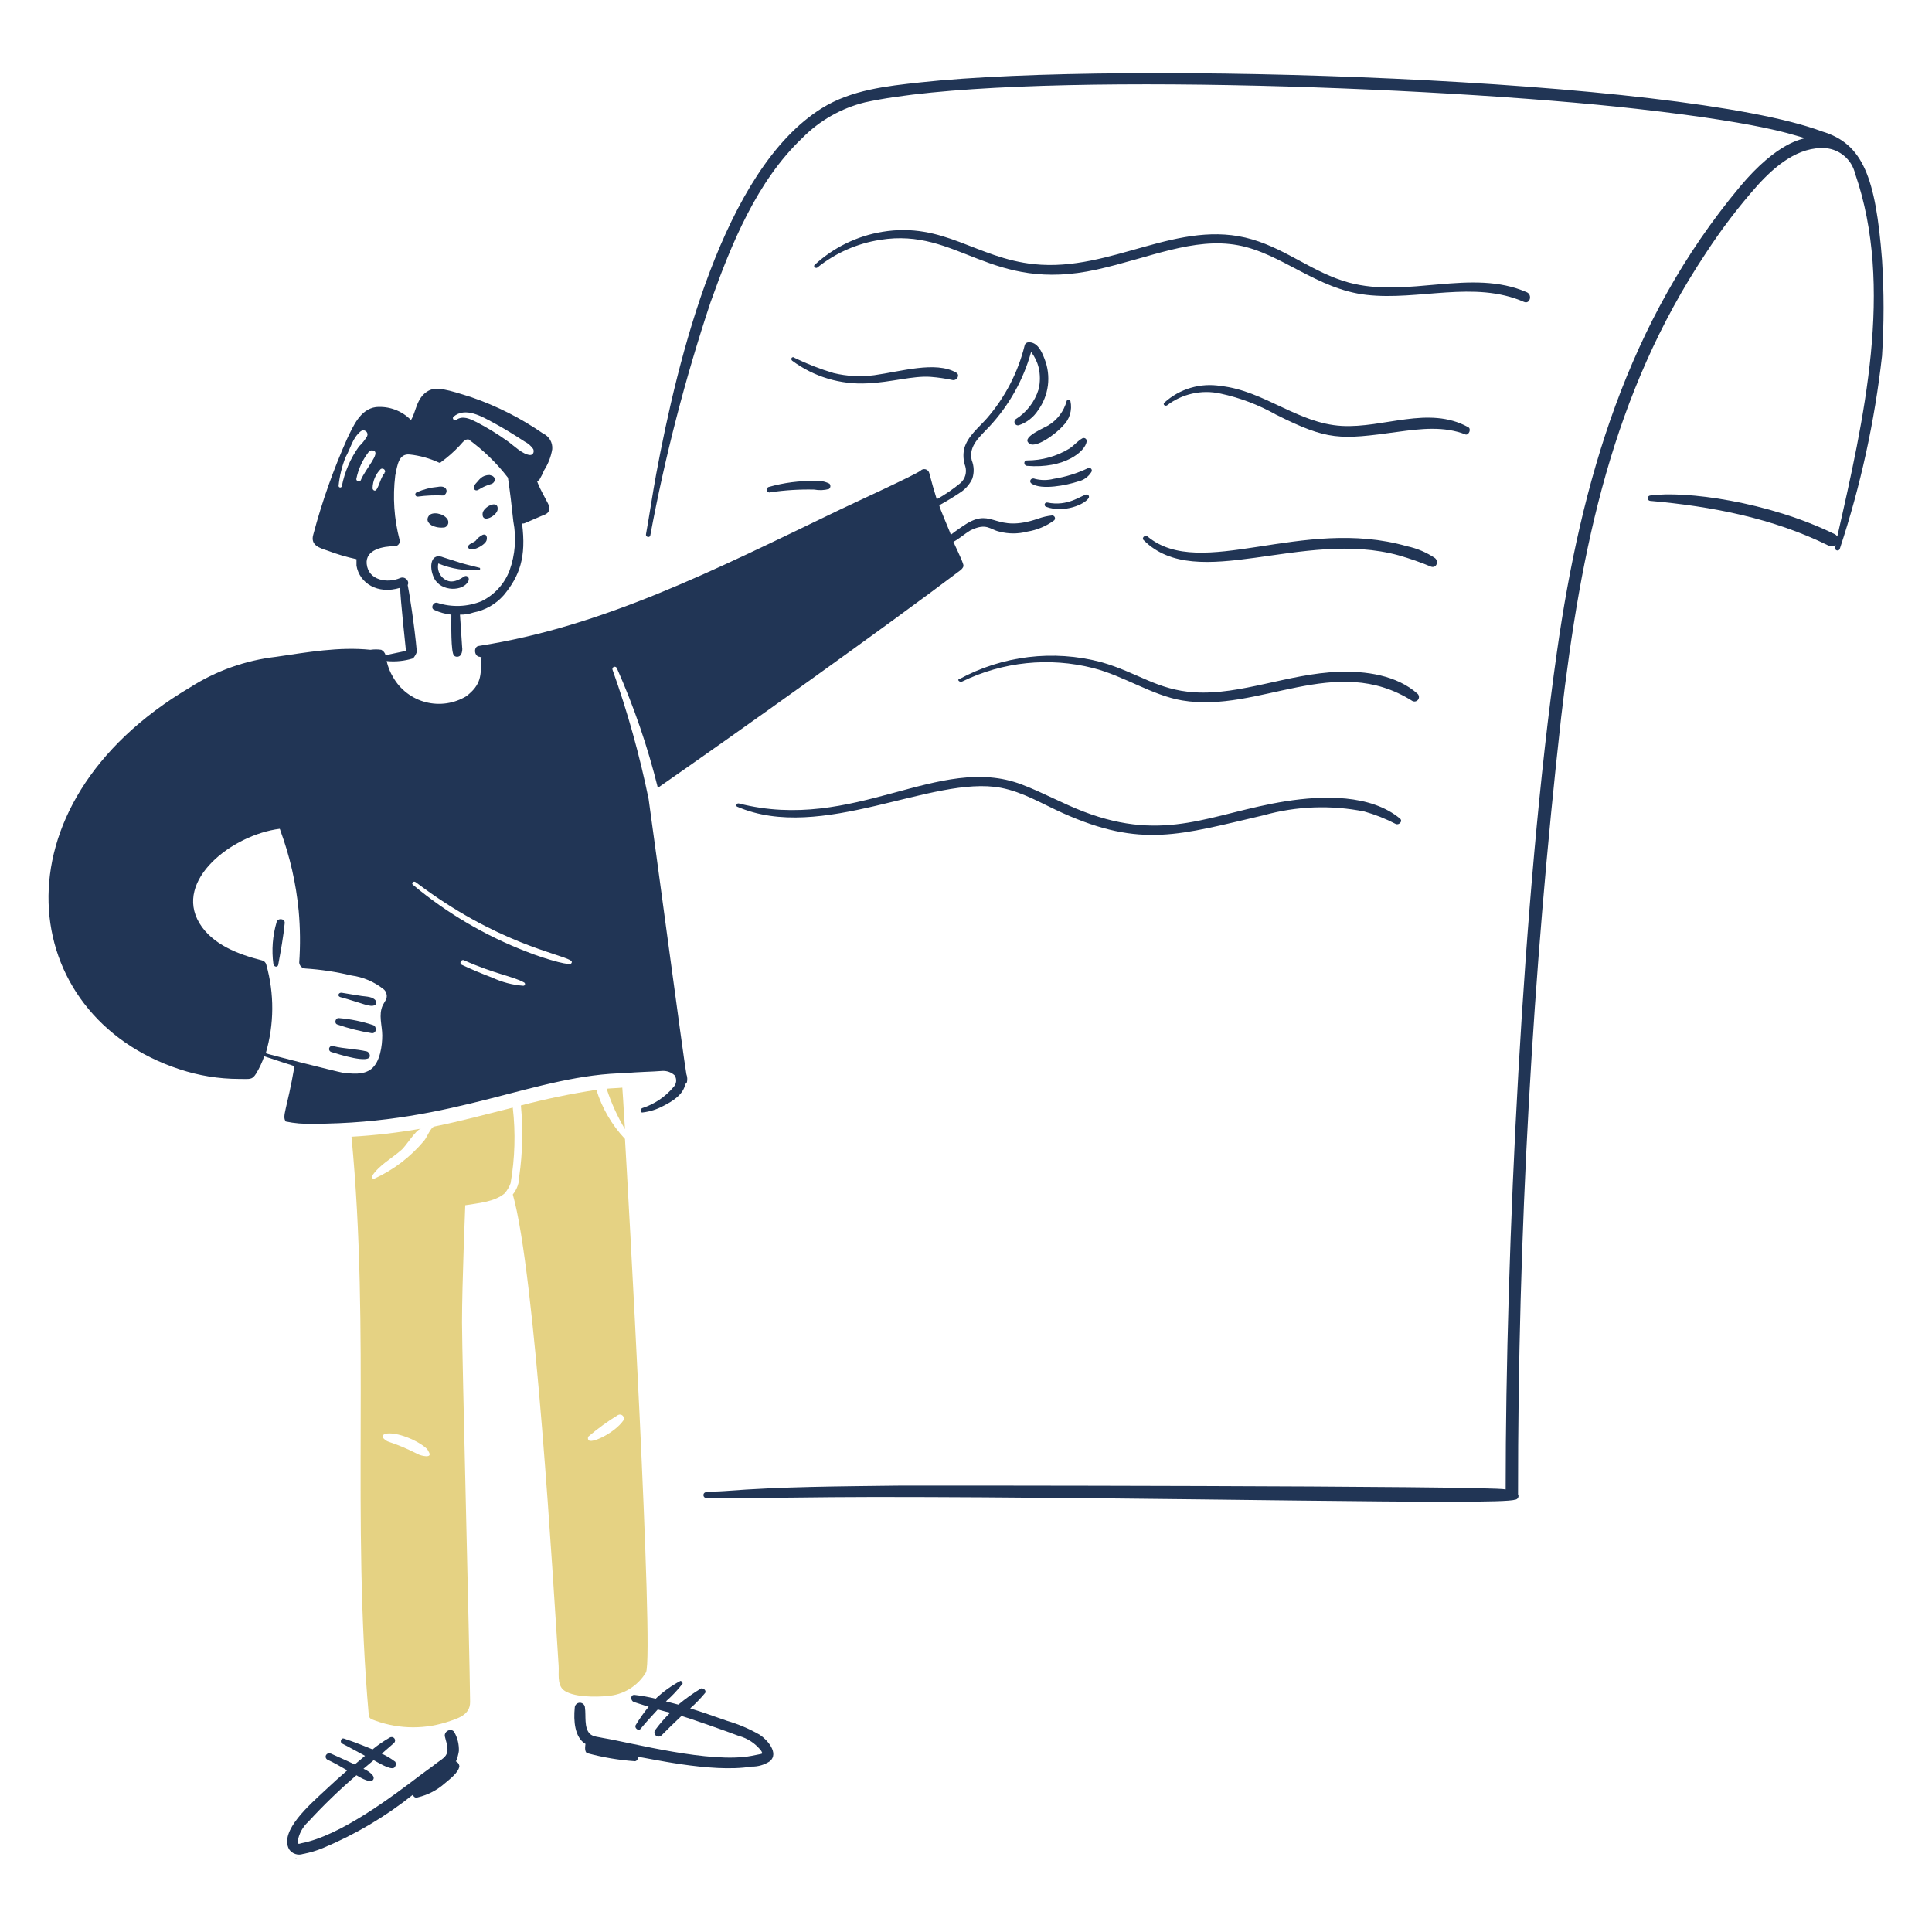 <svg version="1.1" xmlns="http://www.w3.org/2000/svg" xmlns:xlink="http://www.w3.org/1999/xlink" width="128" height="128" viewBox="0,0,256,256"><g fill="none" fill-rule="nonzero" stroke="none" stroke-width="1" stroke-linecap="butt" stroke-linejoin="miter" stroke-miterlimit="10" stroke-dasharray="" stroke-dashoffset="0" font-family="none" font-weight="none" font-size="none" text-anchor="none" style="mix-blend-mode: normal"><g transform="translate(0.003,-0.007) scale(2,2)"><path d="M28.577,34.797c0.275,0.144 0.59,0.194 0.896,0.143c0.054,-0.021 0.102,-0.055 0.14,-0.098c0.038,-0.043 0.065,-0.095 0.079,-0.151c0.014,-0.056 0.014,-0.114 0.001,-0.171c-0.013,-0.056 -0.04,-0.108 -0.077,-0.152c-0.256,-0.357 -0.995,-0.497 -1.216,-0.179c-0.175,0.253 -0.037,0.464 0.177,0.607z" fill="#213555"></path><path d="M32.97,33.728c0.042,-0.66 -1,-0.128 -1,0.32c-0.04,0.681 1,0.101 1,-0.32z" fill="#213555"></path><path d="M29.364,32.831c0.073,-0.023 0.135,-0.072 0.175,-0.138c0.04,-0.066 0.054,-0.144 0.04,-0.219c-0.064,-0.252 -0.358,-0.256 -0.572,-0.214c-0.481,0.041 -0.952,0.162 -1.393,0.357c-0.036,0.012 -0.065,0.036 -0.083,0.069c-0.018,0.033 -0.023,0.071 -0.014,0.107c0.009,0.036 0.032,0.068 0.063,0.088c0.031,0.02 0.069,0.028 0.106,0.022c0.556,-0.075 1.118,-0.099 1.679,-0.072z" fill="#213555"></path><path d="M31.544,32.01c-0.173,0.173 -0.168,0.368 -0.107,0.429c0.143,0.143 0.32,-0.036 0.464,-0.107c0.193,-0.105 0.397,-0.188 0.607,-0.25c0.214,-0.036 0.393,-0.32 0.179,-0.5c-0.072,-0.072 -0.143,-0.072 -0.25,-0.107c-0.538,0 -0.699,0.341 -0.893,0.536z" fill="#213555"></path><path d="M22.539,66.062c1.51,0.412 1.971,0.694 2.287,0.536c0.025,-0.013 0.046,-0.031 0.064,-0.053c0.017,-0.022 0.03,-0.047 0.036,-0.074c0.007,-0.027 0.008,-0.055 0.003,-0.083c-0.005,-0.027 -0.015,-0.053 -0.031,-0.077c-0.178,-0.285 -0.644,-0.28 -0.929,-0.32c-0.43,-0.064 -0.858,-0.14 -1.322,-0.214c-0.215,-0.036 -0.322,0.213 -0.107,0.285z" fill="#213555"></path><path d="M22.361,67.883c0.744,0.257 1.509,0.449 2.287,0.572c0.32,0 0.32,-0.453 0.072,-0.536c-0.73,-0.244 -1.487,-0.4 -2.254,-0.463c-0.247,-0.038 -0.355,0.356 -0.104,0.427z" fill="#213555"></path><path d="M21.966,69.705c0.527,0.166 2.537,0.797 2.537,0.25c-0,-0.06 -0.017,-0.118 -0.049,-0.169c-0.032,-0.051 -0.077,-0.091 -0.13,-0.118c-0.751,-0.179 -1.502,-0.174 -2.252,-0.357c-0.026,-0.009 -0.055,-0.013 -0.083,-0.011c-0.028,0.002 -0.055,0.01 -0.08,0.023c-0.025,0.013 -0.047,0.031 -0.064,0.053c-0.018,0.022 -0.03,0.047 -0.038,0.074c-0.007,0.027 -0.009,0.055 -0.005,0.083c0.004,0.028 0.014,0.054 0.029,0.078c0.015,0.024 0.034,0.044 0.058,0.06c0.023,0.016 0.049,0.027 0.077,0.032z" fill="#213555"></path><path d="M18.433,63.917c0.165,-0.896 0.344,-1.859 0.429,-2.752c0.031,-0.32 -0.465,-0.357 -0.536,-0.072c-0.267,0.904 -0.34,1.853 -0.214,2.787c0.033,0.179 0.28,0.25 0.322,0.036z" fill="#213555"></path><path d="M33.828,78.387c0.287,-1.652 0.335,-3.337 0.143,-5.002c-1.715,0.429 -3.43,0.896 -5.184,1.25c-0.25,0.036 -0.5,0.715 -0.679,0.929c-0.903,1.085 -2.039,1.952 -3.323,2.537c-0.107,0 -0.179,-0.072 -0.143,-0.179c0.5,-0.751 1.286,-1.144 1.93,-1.715c0.32,-0.25 0.964,-1.358 1.322,-1.429c-1.524,0.269 -3.063,0.448 -4.608,0.536c1.249,12.977 -0.008,25.319 1.143,38.303c0,0.06 0.017,0.118 0.049,0.169c0.032,0.05 0.077,0.091 0.13,0.117c1.569,0.637 3.31,0.713 4.928,0.215c0.752,-0.246 1.617,-0.465 1.608,-1.359c-0.036,-3.608 -0.536,-22.938 -0.536,-25.151c0,-2.512 0.214,-7.69 0.214,-7.754c0.858,-0.143 1.93,-0.214 2.609,-0.786c0.174,-0.2 0.309,-0.431 0.399,-0.681zM25.503,95.002c0.749,-0.183 2.251,0.464 2.787,1c0.043,0.055 0.079,0.115 0.107,0.178c0.32,0.5 -0.572,0.25 -0.679,0.179c-1.889,-0.944 -1.962,-0.711 -2.287,-1.036c-0.025,-0.022 -0.044,-0.051 -0.055,-0.083c-0.011,-0.032 -0.012,-0.066 -0.005,-0.099c0.007,-0.033 0.023,-0.063 0.046,-0.088c0.023,-0.025 0.052,-0.042 0.085,-0.052z" fill="#e5d283"></path><path d="M40.225,112.368c0.524,-0.033 1.033,-0.193 1.482,-0.467c0.448,-0.274 0.823,-0.653 1.091,-1.105c0.55,-1.152 -1.238,-32.84 -1.393,-35.337c-0.871,-0.925 -1.519,-2.038 -1.894,-3.252c-1.684,0.257 -3.354,0.603 -5.002,1.036c0.149,1.559 0.113,3.13 -0.107,4.681c0.003,0.443 -0.148,0.873 -0.429,1.216c1.486,5.201 2.688,25.888 3.037,31.228c0.031,0.465 -0.107,1.179 0.285,1.572c0.607,0.535 2.252,0.5 2.93,0.428zM38.977,95.182c0.616,-0.528 1.273,-1.006 1.966,-1.429c0.05,-0.027 0.107,-0.038 0.164,-0.03c0.056,0.008 0.109,0.034 0.149,0.074c0.04,0.04 0.066,0.092 0.074,0.149c0.008,0.056 -0.002,0.114 -0.03,0.164c-0.56,0.817 -2.165,1.6 -2.323,1.286c-0.017,-0.033 -0.026,-0.07 -0.026,-0.107c0,-0.037 0.009,-0.074 0.026,-0.107z" fill="#e5d283"></path><path d="M40.191,72.134c0.301,0.937 0.709,1.836 1.216,2.68c-0.072,-0.929 -0.107,-1.823 -0.179,-2.752c-0.362,0.036 -0.683,0.036 -1.037,0.072z" fill="#e5d283"></path><path d="M19.609,123.159c0.036,0 0.036,-0.036 0,-0.036c-0.036,0 -0.036,0.036 0,0.036z" fill="#213555"></path><path d="M30.186,116.692c0.071,0.035 0.214,-0.608 0.214,-0.679c0.016,-0.424 -0.082,-0.844 -0.285,-1.216c-0.178,-0.358 -0.715,-0.108 -0.643,0.25c0.072,0.358 0.282,0.784 0.107,1.179c-0.109,0.249 -0.461,0.433 -0.678,0.607c-0.32,0.256 -0.64,0.468 -0.965,0.715c-1.957,1.488 -5.381,4.081 -7.967,4.574c-0.143,0.035 -0.25,0.106 -0.25,-0.108c0.08,-0.509 0.332,-0.976 0.714,-1.322c0.998,-1.087 2.06,-2.113 3.18,-3.072c0.072,0.036 0.786,0.5 1.036,0.357c0.033,-0.017 0.061,-0.042 0.08,-0.074c0.019,-0.031 0.029,-0.068 0.028,-0.105c0,-0.285 -0.64,-0.607 -0.679,-0.607c0.214,-0.179 0.465,-0.393 0.679,-0.571c0.214,0.106 1.107,0.679 1.357,0.5c0.054,-0.048 0.09,-0.113 0.103,-0.185c0.013,-0.071 0.002,-0.144 -0.031,-0.209c-0.276,-0.214 -0.577,-0.394 -0.896,-0.535c0.286,-0.251 0.536,-0.465 0.822,-0.715c0.038,-0.041 0.06,-0.094 0.063,-0.149c0.002,-0.056 -0.016,-0.111 -0.051,-0.154c-0.035,-0.044 -0.084,-0.073 -0.139,-0.083c-0.055,-0.01 -0.111,0 -0.159,0.029c-0.402,0.231 -0.784,0.493 -1.143,0.786c-0.072,-0.036 -1.322,-0.536 -1.894,-0.715c-0.179,-0.071 -0.286,0.215 -0.143,0.32c0.5,0.251 1,0.537 1.536,0.822c-0.178,0.144 -0.64,0.536 -0.678,0.572c0,0 -1.072,-0.5 -1.572,-0.715c-0.339,-0.112 -0.474,0.244 -0.25,0.393c0.465,0.215 0.896,0.465 1.322,0.715c-0.5,0.429 -0.966,0.855 -1.465,1.322c-1.018,0.953 -3.033,2.683 -2.394,3.895c0.097,0.149 0.241,0.261 0.41,0.319c0.168,0.058 0.351,0.059 0.519,0.001c0.453,-0.084 0.897,-0.216 1.322,-0.393c2.144,-0.895 4.152,-2.086 5.967,-3.537c0.004,0.035 0.016,0.07 0.036,0.1c0.02,0.03 0.046,0.055 0.078,0.072c0.031,0.018 0.067,0.027 0.102,0.028c0.036,0.001 0.071,-0.006 0.104,-0.022c0.663,-0.157 1.277,-0.476 1.786,-0.928c0.289,-0.247 0.929,-0.715 0.965,-1.144c-0.01,-0.07 -0.037,-0.136 -0.08,-0.192c-0.043,-0.055 -0.1,-0.099 -0.165,-0.126z" fill="#213555"></path><path d="M50.338,114.94c-0.687,-0.394 -1.419,-0.706 -2.18,-0.929c-0.821,-0.286 -1.608,-0.571 -2.432,-0.822c0.36,-0.318 0.695,-0.665 1,-1.036c0.072,-0.178 -0.142,-0.32 -0.286,-0.285c-0.526,0.319 -1.027,0.678 -1.5,1.072c-0.286,-0.072 -0.536,-0.144 -0.822,-0.215c0.406,-0.357 0.776,-0.752 1.107,-1.179c0,-0.071 -0.071,-0.179 -0.143,-0.179c-0.599,0.317 -1.152,0.714 -1.643,1.18c-0.459,-0.113 -0.924,-0.197 -1.393,-0.251c-0.287,-0.028 -0.286,0.358 -0.072,0.464c0.32,0.108 0.679,0.215 1,0.32c-0.316,0.383 -0.603,0.79 -0.858,1.216c-0.106,0.18 0.177,0.428 0.32,0.251c0.353,-0.433 0.75,-0.858 1.143,-1.287c0.25,0.072 0.786,0.215 0.822,0.215c-0.35,0.343 -0.672,0.714 -0.965,1.108c-0.026,0.025 -0.046,0.056 -0.06,0.09c-0.014,0.033 -0.021,0.07 -0.021,0.106c0,0.037 0.007,0.073 0.021,0.106c0.014,0.034 0.034,0.065 0.06,0.091c0.026,0.025 0.057,0.046 0.09,0.06c0.034,0.014 0.07,0.021 0.106,0.021c0.036,0 0.073,-0.007 0.106,-0.021c0.034,-0.014 0.064,-0.035 0.09,-0.06c0.429,-0.429 0.858,-0.858 1.322,-1.287c0.5,0.143 3.039,1.03 3.788,1.322c0.597,0.159 1.124,0.511 1.5,1.001c0.103,0.181 0.072,0.178 -0.107,0.214c-0.178,0.036 -0.357,0.073 -0.536,0.107c-2.742,0.523 -7.913,-0.86 -9.825,-1.179c-0.286,-0.072 -0.679,-0.072 -0.896,-0.286c-0.393,-0.393 -0.244,-1.216 -0.32,-1.715c0,-0.09 -0.036,-0.176 -0.099,-0.239c-0.064,-0.064 -0.15,-0.1 -0.24,-0.1c-0.09,0 -0.176,0.036 -0.24,0.1c-0.064,0.063 -0.099,0.149 -0.099,0.239c-0.083,0.846 -0.012,1.958 0.714,2.394c0,0 -0.107,0.5 0.107,0.607c1.04,0.283 2.105,0.462 3.179,0.537c0.031,-0.007 0.06,-0.02 0.086,-0.038c0.026,-0.018 0.048,-0.041 0.064,-0.068c0.017,-0.026 0.028,-0.056 0.033,-0.087c0.005,-0.031 0.004,-0.063 -0.004,-0.093c0.413,0 4.83,1.094 7.539,0.64c0.432,0.008 0.857,-0.117 1.216,-0.357c0.611,-0.534 -0.177,-1.424 -0.675,-1.748z" fill="#213555"></path><path d="M124.689,17.217c-0.423,-5.461 -1.261,-7.693 -3.968,-8.504c-9.392,-3.52 -46.249,-4.721 -59.74,-3.252c-2.252,0.245 -4.579,0.492 -6.539,1.715c-6.538,4.085 -9.556,16.646 -10.967,24.227c-0.246,1.323 -0.44,2.684 -0.679,4.002c-0.033,0.179 0.252,0.25 0.286,0.071c0.977,-5.243 2.314,-10.412 4.001,-15.471c1.376,-3.853 3.054,-7.988 6.074,-10.862c1.138,-1.153 2.572,-1.969 4.145,-2.359c9.622,-2.112 37.75,-1.076 51.13,0.429c9.408,1.059 10.752,1.93 11.183,1.93c-0.188,0.095 -1.826,0.214 -4.359,3.251c-7.427,8.911 -10.496,19.456 -12.112,30.835c-2.279,16.026 -3.392,39.708 -3.392,55.453c-0.881,-0.252 -39.396,-0.262 -40.304,-0.25c-3.788,0.049 -7.616,0.059 -11.434,0.358c-0.394,0.031 -0.823,0.026 -1.216,0.071c-0.052,0 -0.102,0.021 -0.139,0.058c-0.037,0.037 -0.058,0.087 -0.058,0.139c0,0.052 0.021,0.102 0.058,0.139c0.037,0.037 0.087,0.058 0.139,0.058c3.716,0.018 7.396,-0.071 11.112,-0.071c19.096,0 41.477,0.567 42.448,0.179c0.042,0.001 0.084,-0.01 0.121,-0.031c0.036,-0.021 0.067,-0.05 0.089,-0.087c0.022,-0.036 0.033,-0.077 0.034,-0.12c0.001,-0.042 -0.009,-0.084 -0.03,-0.121c-0.009,-17.202 0.945,-34.391 2.858,-51.487c1.31,-11.259 3.403,-21.44 9.576,-30.728c1.03,-1.584 2.176,-3.089 3.431,-4.502c1.155,-1.276 2.714,-2.602 4.537,-2.466c0.456,0.045 0.887,0.231 1.233,0.532c0.346,0.301 0.589,0.702 0.697,1.148c2.599,7.508 0.576,16.32 -1.18,24.047c-0.036,-0.036 -0.071,-0.107 -0.143,-0.143c-4.45,-2.186 -9.964,-2.901 -12.255,-2.573c-0.045,0.004 -0.086,0.024 -0.117,0.057c-0.03,0.033 -0.047,0.076 -0.047,0.121c0,0.045 0.017,0.088 0.047,0.121c0.031,0.033 0.072,0.053 0.117,0.057c4.073,0.358 8.147,1.144 11.827,2.966c0.075,0.03 0.156,0.043 0.236,0.037c0.081,-0.006 0.159,-0.031 0.228,-0.072c0,0.036 -0.036,0.107 -0.036,0.143c-0.006,0.022 -0.008,0.045 -0.006,0.067c0.003,0.023 0.01,0.044 0.021,0.064c0.012,0.02 0.027,0.037 0.045,0.05c0.019,0.013 0.04,0.023 0.062,0.028c0.022,0.005 0.045,0.005 0.067,0.001c0.023,-0.004 0.044,-0.013 0.063,-0.026c0.018,-0.013 0.034,-0.03 0.046,-0.049c0.012,-0.019 0.019,-0.041 0.022,-0.064c1.369,-4.144 2.303,-8.418 2.788,-12.755c0.135,-2.118 0.135,-4.243 0,-6.362z" fill="#213555"></path><path d="M20.679,74.457c9.558,0 14.79,-3.291 20.864,-3.359c0.512,-0.074 1.722,-0.088 2.323,-0.143c0.149,-0.01 0.299,0.01 0.44,0.059c0.141,0.049 0.271,0.126 0.382,0.227c0.082,0.119 0.119,0.262 0.106,0.406c-0.013,0.144 -0.076,0.278 -0.178,0.38c-0.546,0.65 -1.264,1.133 -2.072,1.393c-0.143,0.072 -0.143,0.32 0.036,0.286c0.476,-0.055 0.937,-0.201 1.358,-0.429c0.609,-0.305 1.344,-0.755 1.464,-1.465c0.036,0 0.072,-0.036 0.107,-0.107c0.04,-0.178 0.028,-0.365 -0.036,-0.536c-0.185,-1.01 -2.106,-15.457 -2.501,-18.222c-0.595,-2.912 -1.395,-5.777 -2.394,-8.576c-0.011,-0.037 -0.007,-0.077 0.01,-0.111c0.017,-0.035 0.047,-0.061 0.083,-0.075c0.036,-0.013 0.076,-0.013 0.112,0.002c0.036,0.015 0.065,0.042 0.081,0.077c1.137,2.56 2.046,5.214 2.719,7.933c5.174,-3.59 15.158,-10.714 20.08,-14.438c0.107,-0.107 0.214,-0.214 0.143,-0.393c-0.107,-0.357 -0.572,-1.286 -0.64,-1.465c0.393,-0.214 0.751,-0.536 1.108,-0.75c1.088,-0.544 1.308,-0.064 1.93,0.072c0.608,0.16 1.248,0.16 1.856,0c0.647,-0.104 1.259,-0.361 1.786,-0.751c0.025,-0.028 0.041,-0.062 0.047,-0.098c0.006,-0.037 0.001,-0.074 -0.014,-0.108c-0.015,-0.034 -0.04,-0.062 -0.071,-0.083c-0.031,-0.02 -0.067,-0.031 -0.104,-0.031c-0.317,0.033 -0.629,0.105 -0.929,0.214c-2.859,0.986 -2.968,-0.728 -4.716,0.32c-0.37,0.232 -0.728,0.482 -1.072,0.751c0.036,-0.036 -0.822,-1.93 -0.75,-1.966c0.503,-0.273 0.992,-0.572 1.465,-0.896c0.308,-0.219 0.554,-0.515 0.714,-0.858c0.131,-0.397 0.119,-0.828 -0.036,-1.216c-0.246,-0.966 0.598,-1.617 1.18,-2.251c1.298,-1.399 2.242,-3.089 2.752,-4.928c0.237,0.307 0.408,0.66 0.5,1.036c0.109,0.47 0.109,0.959 0,1.429c-0.253,0.831 -0.799,1.542 -1.536,2.001c-0.036,0.035 -0.059,0.082 -0.067,0.132c-0.007,0.05 0.002,0.101 0.026,0.145c0.024,0.044 0.062,0.08 0.108,0.101c0.046,0.021 0.098,0.026 0.147,0.015c0.53,-0.176 0.984,-0.53 1.286,-1c0.35,-0.484 0.573,-1.048 0.648,-1.641c0.075,-0.593 -0.001,-1.195 -0.219,-1.751c-0.177,-0.465 -0.464,-1.143 -1.072,-1.107c-0.06,0.002 -0.117,0.024 -0.163,0.063c-0.045,0.039 -0.076,0.092 -0.087,0.151c-0.44,1.783 -1.297,3.436 -2.501,4.824c-0.534,0.609 -1.272,1.173 -1.501,2.001c-0.087,0.392 -0.063,0.8 0.071,1.179c0.057,0.196 0.057,0.404 0.001,0.6c-0.057,0.196 -0.168,0.372 -0.321,0.507c-0.49,0.405 -1.016,0.764 -1.572,1.072c-0.179,-0.572 -0.343,-1.147 -0.5,-1.751c-0.017,-0.057 -0.049,-0.108 -0.092,-0.149c-0.043,-0.041 -0.096,-0.07 -0.153,-0.084c-0.058,-0.014 -0.118,-0.014 -0.175,0.002c-0.057,0.016 -0.109,0.046 -0.151,0.088c-0.286,0.25 -4.431,2.144 -5.395,2.608c-8.402,4.045 -15.616,7.715 -23.868,9.004c-0.357,0.036 -0.32,0.64 0,0.715c0.072,0 0.107,0.036 0.178,0.036c0,0.035 -0.036,0.071 -0.036,0.143c0,1.05 0.028,1.658 -0.965,2.432c-0.399,0.244 -0.844,0.405 -1.306,0.474c-0.463,0.069 -0.935,0.044 -1.388,-0.072c-0.453,-0.117 -0.878,-0.323 -1.25,-0.607c-0.372,-0.284 -0.683,-0.639 -0.915,-1.046c-0.201,-0.332 -0.345,-0.694 -0.429,-1.072c0.59,0.059 1.185,-0.002 1.751,-0.178c0.11,-0.125 0.195,-0.271 0.25,-0.429c-0.15,-1.728 -0.53,-4.12 -0.607,-4.43c0.143,-0.25 -0.178,-0.606 -0.5,-0.465c-0.82,0.36 -2.1,0.178 -2.215,-0.929c-0.101,-0.965 1.108,-1.179 1.856,-1.179c0.052,0 0.103,-0.012 0.15,-0.035c0.046,-0.023 0.087,-0.057 0.118,-0.099c0.031,-0.042 0.052,-0.09 0.061,-0.141c0.009,-0.051 0.006,-0.104 -0.009,-0.154c-0.362,-1.387 -0.459,-2.829 -0.285,-4.252c0.141,-0.704 0.237,-1.472 0.964,-1.393c0.668,0.073 1.32,0.255 1.93,0.536c0.072,0.035 0.107,0 0.143,-0.036c0.438,-0.319 0.845,-0.678 1.216,-1.072c0.11,-0.105 0.32,-0.429 0.536,-0.429h0.068c0.986,0.718 1.864,1.572 2.609,2.537c0.143,0.965 0.256,1.929 0.357,2.894c0.211,1.087 0.124,2.21 -0.25,3.251c-0.338,0.89 -1.001,1.617 -1.856,2.036c-0.933,0.381 -1.971,0.419 -2.93,0.108c-0.285,-0.072 -0.463,0.354 -0.214,0.465c0.361,0.17 0.747,0.278 1.144,0.32c0,0.609 -0.042,2.496 0.179,2.716c0.034,0.029 0.074,0.051 0.117,0.063c0.043,0.012 0.088,0.015 0.132,0.008c0.044,-0.007 0.086,-0.023 0.123,-0.048c0.037,-0.025 0.069,-0.057 0.092,-0.095c0.075,-0.155 0.1,-0.33 0.071,-0.5c0,-0.102 -0.143,-2.074 -0.143,-2.144c0.305,0.005 0.608,-0.043 0.896,-0.143c0.775,-0.148 1.479,-0.551 2.001,-1.144c1.057,-1.275 1.506,-2.522 1.216,-4.752c0.192,0 0.008,0.045 1.286,-0.5c0.177,-0.076 0.465,-0.143 0.5,-0.394c0.072,-0.25 -0.072,-0.428 -0.178,-0.64c-0.179,-0.358 -0.393,-0.715 -0.536,-1.072c-0.036,-0.072 -0.036,-0.108 -0.071,-0.179c0.035,-0.036 0.107,-0.072 0.143,-0.107c0.121,-0.206 0.228,-0.42 0.32,-0.64c0.271,-0.423 0.454,-0.897 0.536,-1.393c0.018,-0.214 -0.031,-0.429 -0.139,-0.614c-0.109,-0.185 -0.272,-0.333 -0.468,-0.422c-1.456,-1.008 -3.043,-1.814 -4.717,-2.394c-1.614,-0.517 -2.357,-0.734 -2.894,-0.429c-0.801,0.456 -0.799,1.414 -1.143,1.93c-0.299,-0.307 -0.663,-0.543 -1.064,-0.691c-0.402,-0.148 -0.832,-0.205 -1.258,-0.167c-1.036,0.142 -1.496,1.252 -1.894,2.072c-0.919,2.057 -1.672,4.184 -2.251,6.36c-0.214,0.714 0.393,0.896 0.929,1.072c0.628,0.239 1.273,0.43 1.93,0.572v0.429c0.192,1.146 1.393,1.934 2.894,1.465c0,0.618 0.378,4.114 0.384,4.181c-0.024,0.008 -1.35,0.285 -1.35,0.285c-0.02,-0.076 -0.056,-0.147 -0.105,-0.209c-0.049,-0.061 -0.111,-0.112 -0.181,-0.148c-0.237,-0.036 -0.478,-0.036 -0.714,0c-2.072,-0.214 -4.178,0.161 -6.253,0.465c-2.036,0.234 -3.992,0.931 -5.717,2.036c-13.245,7.845 -11.483,21.746 -0.68,25.29c1.268,0.42 2.595,0.636 3.93,0.64c0.768,0 0.87,0.074 1.144,-0.358c0.219,-0.361 0.398,-0.744 0.536,-1.143c2.15,0.716 1.926,0.604 2.001,0.679c-0.493,2.86 -0.842,3.284 -0.572,3.644c0.575,0.12 1.163,0.169 1.75,0.147zM32.685,28.008c0.718,0.384 1.398,0.813 2.072,1.251c0.229,0.116 0.426,0.288 0.572,0.5c0.071,0.179 0,0.393 -0.214,0.393c-0.5,-0.036 -1.102,-0.651 -1.501,-0.929c-0.648,-0.465 -1.329,-0.882 -2.036,-1.25c-0.429,-0.214 -0.929,-0.464 -1.358,-0.143c-0.143,0.072 -0.285,-0.107 -0.179,-0.214c0.786,-0.679 1.898,-0.008 2.644,0.393zM25.467,31.366c-0.268,0.268 -0.411,1.144 -0.64,1.144c-0.043,-0.005 -0.081,-0.027 -0.108,-0.06c-0.027,-0.034 -0.039,-0.076 -0.035,-0.119c0.013,-0.47 0.205,-0.917 0.536,-1.251c0.033,-0.02 0.071,-0.03 0.11,-0.029c0.039,0.002 0.076,0.015 0.107,0.038c0.031,0.023 0.054,0.055 0.067,0.092c0.013,0.036 0.014,0.076 0.003,0.113c-0.039,0.001 -0.039,0.036 -0.039,0.072zM24.753,29.866c0.467,0.156 -0.539,1.192 -0.858,1.966c-0.072,0.143 -0.32,0.036 -0.286,-0.108c0.132,-0.651 0.413,-1.262 0.822,-1.786c0.038,-0.045 0.091,-0.077 0.149,-0.09c0.058,-0.013 0.119,-0.006 0.173,0.018zM23.895,28.579c0.048,-0.039 0.107,-0.062 0.169,-0.063c0.062,-0.002 0.122,0.018 0.172,0.054c0.05,0.037 0.085,0.089 0.101,0.149c0.016,0.06 0.011,0.123 -0.013,0.18c-0.145,0.251 -0.326,0.48 -0.536,0.679c-0.568,0.788 -0.958,1.69 -1.143,2.644c-0.007,0.026 -0.024,0.048 -0.047,0.062c-0.023,0.014 -0.05,0.02 -0.076,0.015c-0.026,-0.004 -0.05,-0.018 -0.067,-0.039c-0.017,-0.021 -0.025,-0.047 -0.024,-0.074c0.066,-0.65 0.222,-1.287 0.464,-1.894c0.351,-0.612 0.442,-1.247 1.001,-1.713zM17.642,63.917c-0.016,-0.07 -0.052,-0.133 -0.102,-0.184c-0.051,-0.051 -0.114,-0.086 -0.184,-0.102c-1.536,-0.388 -3.287,-1.036 -4.145,-2.465c-1.709,-2.848 2.176,-5.859 5.324,-6.253c0,0.036 0,0.036 0.036,0.072v0.036c0.633,1.714 1.042,3.504 1.216,5.324c0.103,1.141 0.115,2.288 0.036,3.43c0.007,0.102 0.051,0.198 0.123,0.27c0.072,0.072 0.168,0.116 0.27,0.123c1.035,0.067 2.063,0.222 3.072,0.464c0.77,0.105 1.497,0.415 2.107,0.896c0.057,0.043 0.106,0.096 0.143,0.157c0.037,0.061 0.061,0.129 0.072,0.2c0.072,0.286 -0.148,0.498 -0.25,0.715c-0.301,0.637 -0.036,1.358 -0.036,2.001c0,0.679 -0.141,1.753 -0.715,2.216c-0.534,0.431 -1.322,0.32 -1.929,0.25c-0.394,-0.072 -5.074,-1.25 -5.074,-1.286c0.562,-1.912 0.574,-3.944 0.036,-5.862zM30.755,63.631c2.058,0.915 3.228,1.05 3.968,1.465c0.024,0.013 0.043,0.034 0.053,0.059c0.01,0.025 0.011,0.053 0.002,0.079c-0.009,0.026 -0.026,0.048 -0.049,0.062c-0.023,0.014 -0.051,0.019 -0.077,0.015c-0.706,-0.054 -1.395,-0.236 -2.037,-0.536c-0.676,-0.256 -1.358,-0.536 -2.036,-0.858c-0.18,-0.109 -0.002,-0.393 0.177,-0.286zM37.722,63.881c-0.253,-0.03 -0.504,-0.078 -0.75,-0.143c-0.704,-0.184 -1.396,-0.411 -2.072,-0.679c-2.74,-1.052 -5.287,-2.549 -7.539,-4.431c-0.141,-0.11 0.036,-0.287 0.179,-0.179c5.352,4.06 9.532,4.721 10.255,5.184c0.143,0.033 0.107,0.247 -0.072,0.247z" fill="#213555"></path><path d="M97.251,28.294c-2.609,-1.429 -5.575,0.086 -8.361,-0.072c-2.895,-0.163 -5.144,-2.333 -8.004,-2.644c-0.668,-0.112 -1.353,-0.07 -2.003,0.122c-0.65,0.192 -1.248,0.529 -1.748,0.986c-0.106,0.108 0.036,0.25 0.178,0.178c0.497,-0.381 1.071,-0.648 1.682,-0.784c0.611,-0.136 1.244,-0.137 1.856,-0.002c1.29,0.275 2.531,0.745 3.681,1.394c3.456,1.728 4.216,1.673 8.075,1.143c1.502,-0.206 3.072,-0.393 4.502,0.179c0.214,0.036 0.393,-0.393 0.143,-0.5z" fill="#213555"></path><path d="M63.736,45.16c2.697,-1.316 5.773,-1.634 8.682,-0.896c2.024,0.512 3.914,1.808 5.896,2.144c5.087,0.863 10.15,-3.194 15.256,0.036c0.062,0.034 0.134,0.044 0.203,0.029c0.069,-0.015 0.131,-0.053 0.174,-0.109c0.043,-0.056 0.065,-0.125 0.061,-0.196c-0.004,-0.071 -0.032,-0.138 -0.08,-0.189c-1.389,-1.252 -3.466,-1.531 -5.253,-1.465c-3.317,0.122 -6.464,1.55 -9.54,1.357c-2.474,-0.154 -3.745,-1.304 -6.182,-2.001c-3.175,-0.838 -6.55,-0.429 -9.432,1.144c-0.107,0.003 0.035,0.217 0.214,0.145z" fill="#213555"></path><path d="M48.944,53.234c-0.143,-0.036 -0.214,0.178 -0.107,0.214c5.574,2.411 12.945,-2.112 17.472,-1.251c1.466,0.28 2.752,1.072 4.109,1.679c5.199,2.326 7.744,1.438 13.292,0.143c2.176,-0.609 4.466,-0.695 6.682,-0.25c0.717,0.202 1.412,0.477 2.072,0.822c0.215,0.105 0.5,-0.18 0.285,-0.358c-1.943,-1.608 -5.081,-1.536 -7.574,-1.143c-4.871,0.772 -7.924,2.785 -13.399,0.679c-1.393,-0.536 -2.678,-1.255 -4.074,-1.787c-5.524,-2.106 -11.088,3.21 -18.758,1.251z" fill="#213555"></path><path d="M92.678,36.8c0.729,0.208 1.444,0.458 2.143,0.75c0.358,0.107 0.505,-0.362 0.25,-0.572c-0.562,-0.379 -1.192,-0.646 -1.856,-0.786c-6.976,-1.994 -13.638,2.304 -17.186,-0.643c-0.176,-0.146 -0.429,0.107 -0.25,0.25c3.517,3.515 10.493,-0.761 16.899,1z" fill="#213555"></path><path d="M101.145,19.362c-3.674,-1.6 -7.872,0.426 -11.79,-0.64c-2.308,-0.63 -4.064,-2.172 -6.396,-2.858c-4.868,-1.434 -9.316,2.171 -14.435,1.643c-3.85,-0.397 -6.005,-2.816 -10.076,-2.144c-1.669,0.277 -3.221,1.034 -4.466,2.179c-0.143,0.108 0.072,0.286 0.178,0.179c1.199,-0.96 2.628,-1.589 4.145,-1.826c5.184,-0.844 7.285,3.539 14.364,1.966c3.462,-0.768 6.413,-2.157 9.361,-1.608c2.88,0.536 5.199,2.912 8.504,3.287c3.466,0.394 7.131,-0.978 10.432,0.465c0.397,0.173 0.576,-0.471 0.18,-0.643z" fill="#213555"></path><path d="M52.478,23.899c1.44,1.07 3.211,1.601 5.002,1.501c1.516,-0.059 3.023,-0.518 4.18,-0.429c0.493,0.038 0.982,0.11 1.465,0.214c0.286,0.038 0.5,-0.358 0.214,-0.5c-1.357,-0.776 -3.665,-0.064 -5.431,0.178c-0.894,0.118 -1.803,0.069 -2.68,-0.143c-0.883,-0.263 -1.743,-0.597 -2.572,-1c-0.143,-0.143 -0.321,0.036 -0.179,0.178z" fill="#213555"></path><path d="M51.053,32.617c0.958,-0.141 1.926,-0.201 2.894,-0.178c0.321,0.06 0.651,0.048 0.967,-0.036c0.028,-0.02 0.051,-0.045 0.068,-0.074c0.017,-0.029 0.028,-0.062 0.031,-0.096c0.003,-0.034 -0.001,-0.068 -0.011,-0.1c-0.011,-0.032 -0.029,-0.062 -0.052,-0.086c-0.298,-0.151 -0.633,-0.213 -0.965,-0.179c-1.026,-0.017 -2.049,0.115 -3.037,0.393c-0.025,0.005 -0.05,0.015 -0.071,0.03c-0.021,0.015 -0.039,0.034 -0.053,0.056c-0.013,0.022 -0.022,0.047 -0.025,0.073c-0.003,0.026 -0.001,0.052 0.006,0.077c0.007,0.025 0.02,0.048 0.036,0.068c0.017,0.02 0.037,0.036 0.061,0.047c0.023,0.011 0.049,0.018 0.075,0.019c0.026,0.001 0.052,-0.003 0.076,-0.013z" fill="#213555"></path><path d="M31.008,36.224c0.045,0.454 1.077,-0.048 1.216,-0.393c0.071,-0.179 0.038,-0.495 -0.25,-0.393c-0.184,0.092 -0.344,0.227 -0.465,0.393c-0.108,0.109 -0.501,0.217 -0.501,0.393z" fill="#213555"></path><path d="M70.416,28.223c0.218,-0.207 0.379,-0.468 0.467,-0.756c0.088,-0.288 0.099,-0.594 0.034,-0.888c-0.006,-0.029 -0.022,-0.054 -0.045,-0.073c-0.023,-0.018 -0.051,-0.028 -0.08,-0.028c-0.029,0 -0.058,0.01 -0.08,0.028c-0.023,0.018 -0.039,0.044 -0.045,0.073c-0.185,0.672 -0.62,1.247 -1.216,1.608c-0.215,0.141 -1.715,0.751 -1.322,1.144c0.383,0.507 1.855,-0.606 2.288,-1.108z" fill="#213555"></path><path d="M68.024,30.867c2.51,0.209 3.873,-0.954 3.968,-1.608c0.007,-0.037 0.004,-0.075 -0.009,-0.11c-0.013,-0.035 -0.036,-0.066 -0.066,-0.088c-0.03,-0.022 -0.066,-0.036 -0.103,-0.039c-0.037,-0.003 -0.075,0.005 -0.108,0.022c-0.32,0.179 -0.534,0.467 -0.858,0.679c-0.85,0.518 -1.827,0.79 -2.822,0.786c-0.216,0.004 -0.216,0.322 -0.002,0.358z" fill="#213555"></path><path d="M68.346,32.047c0.661,0.44 2.322,0.107 3.072,-0.143c0.185,-0.04 0.36,-0.117 0.513,-0.227c0.154,-0.11 0.283,-0.251 0.38,-0.413c0.018,-0.031 0.026,-0.068 0.023,-0.103c-0.003,-0.036 -0.018,-0.07 -0.041,-0.098c-0.024,-0.028 -0.055,-0.047 -0.09,-0.056c-0.035,-0.009 -0.072,-0.006 -0.106,0.006c-0.723,0.348 -1.494,0.589 -2.287,0.714c-0.41,0.107 -0.841,0.107 -1.251,0c-0.248,-0.111 -0.427,0.176 -0.213,0.319z" fill="#213555"></path><path d="M31.039,38.477c0.074,-0.178 -0.071,-0.393 -0.285,-0.286c-0.073,0.044 -0.627,0.478 -1.108,0.286c-0.222,-0.085 -0.406,-0.248 -0.517,-0.458c-0.112,-0.21 -0.143,-0.454 -0.09,-0.685c0.858,0.358 1.79,0.504 2.717,0.426c0.072,0 0.072,-0.143 0,-0.143c-0.536,-0.143 -1.072,-0.25 -1.572,-0.429c-0.25,-0.072 -0.536,-0.178 -0.787,-0.25c-0.858,-0.367 -1.003,0.603 -0.643,1.358c0.449,0.945 1.988,0.902 2.285,0.181z" fill="#213555"></path><path d="M69.313,33.581c1.16,0.435 2.601,-0.164 2.822,-0.607c0.009,-0.024 0.013,-0.049 0.01,-0.074c-0.003,-0.025 -0.011,-0.049 -0.025,-0.07c-0.014,-0.021 -0.033,-0.038 -0.055,-0.051c-0.022,-0.012 -0.047,-0.019 -0.072,-0.019c-0.361,0.06 -1.235,0.826 -2.609,0.536c-0.037,-0.008 -0.076,-0.001 -0.108,0.02c-0.032,0.02 -0.055,0.052 -0.064,0.089c-0.009,0.037 -0.004,0.076 0.015,0.109c0.019,0.033 0.05,0.057 0.086,0.068z" fill="#213555"></path></g></g></svg>
